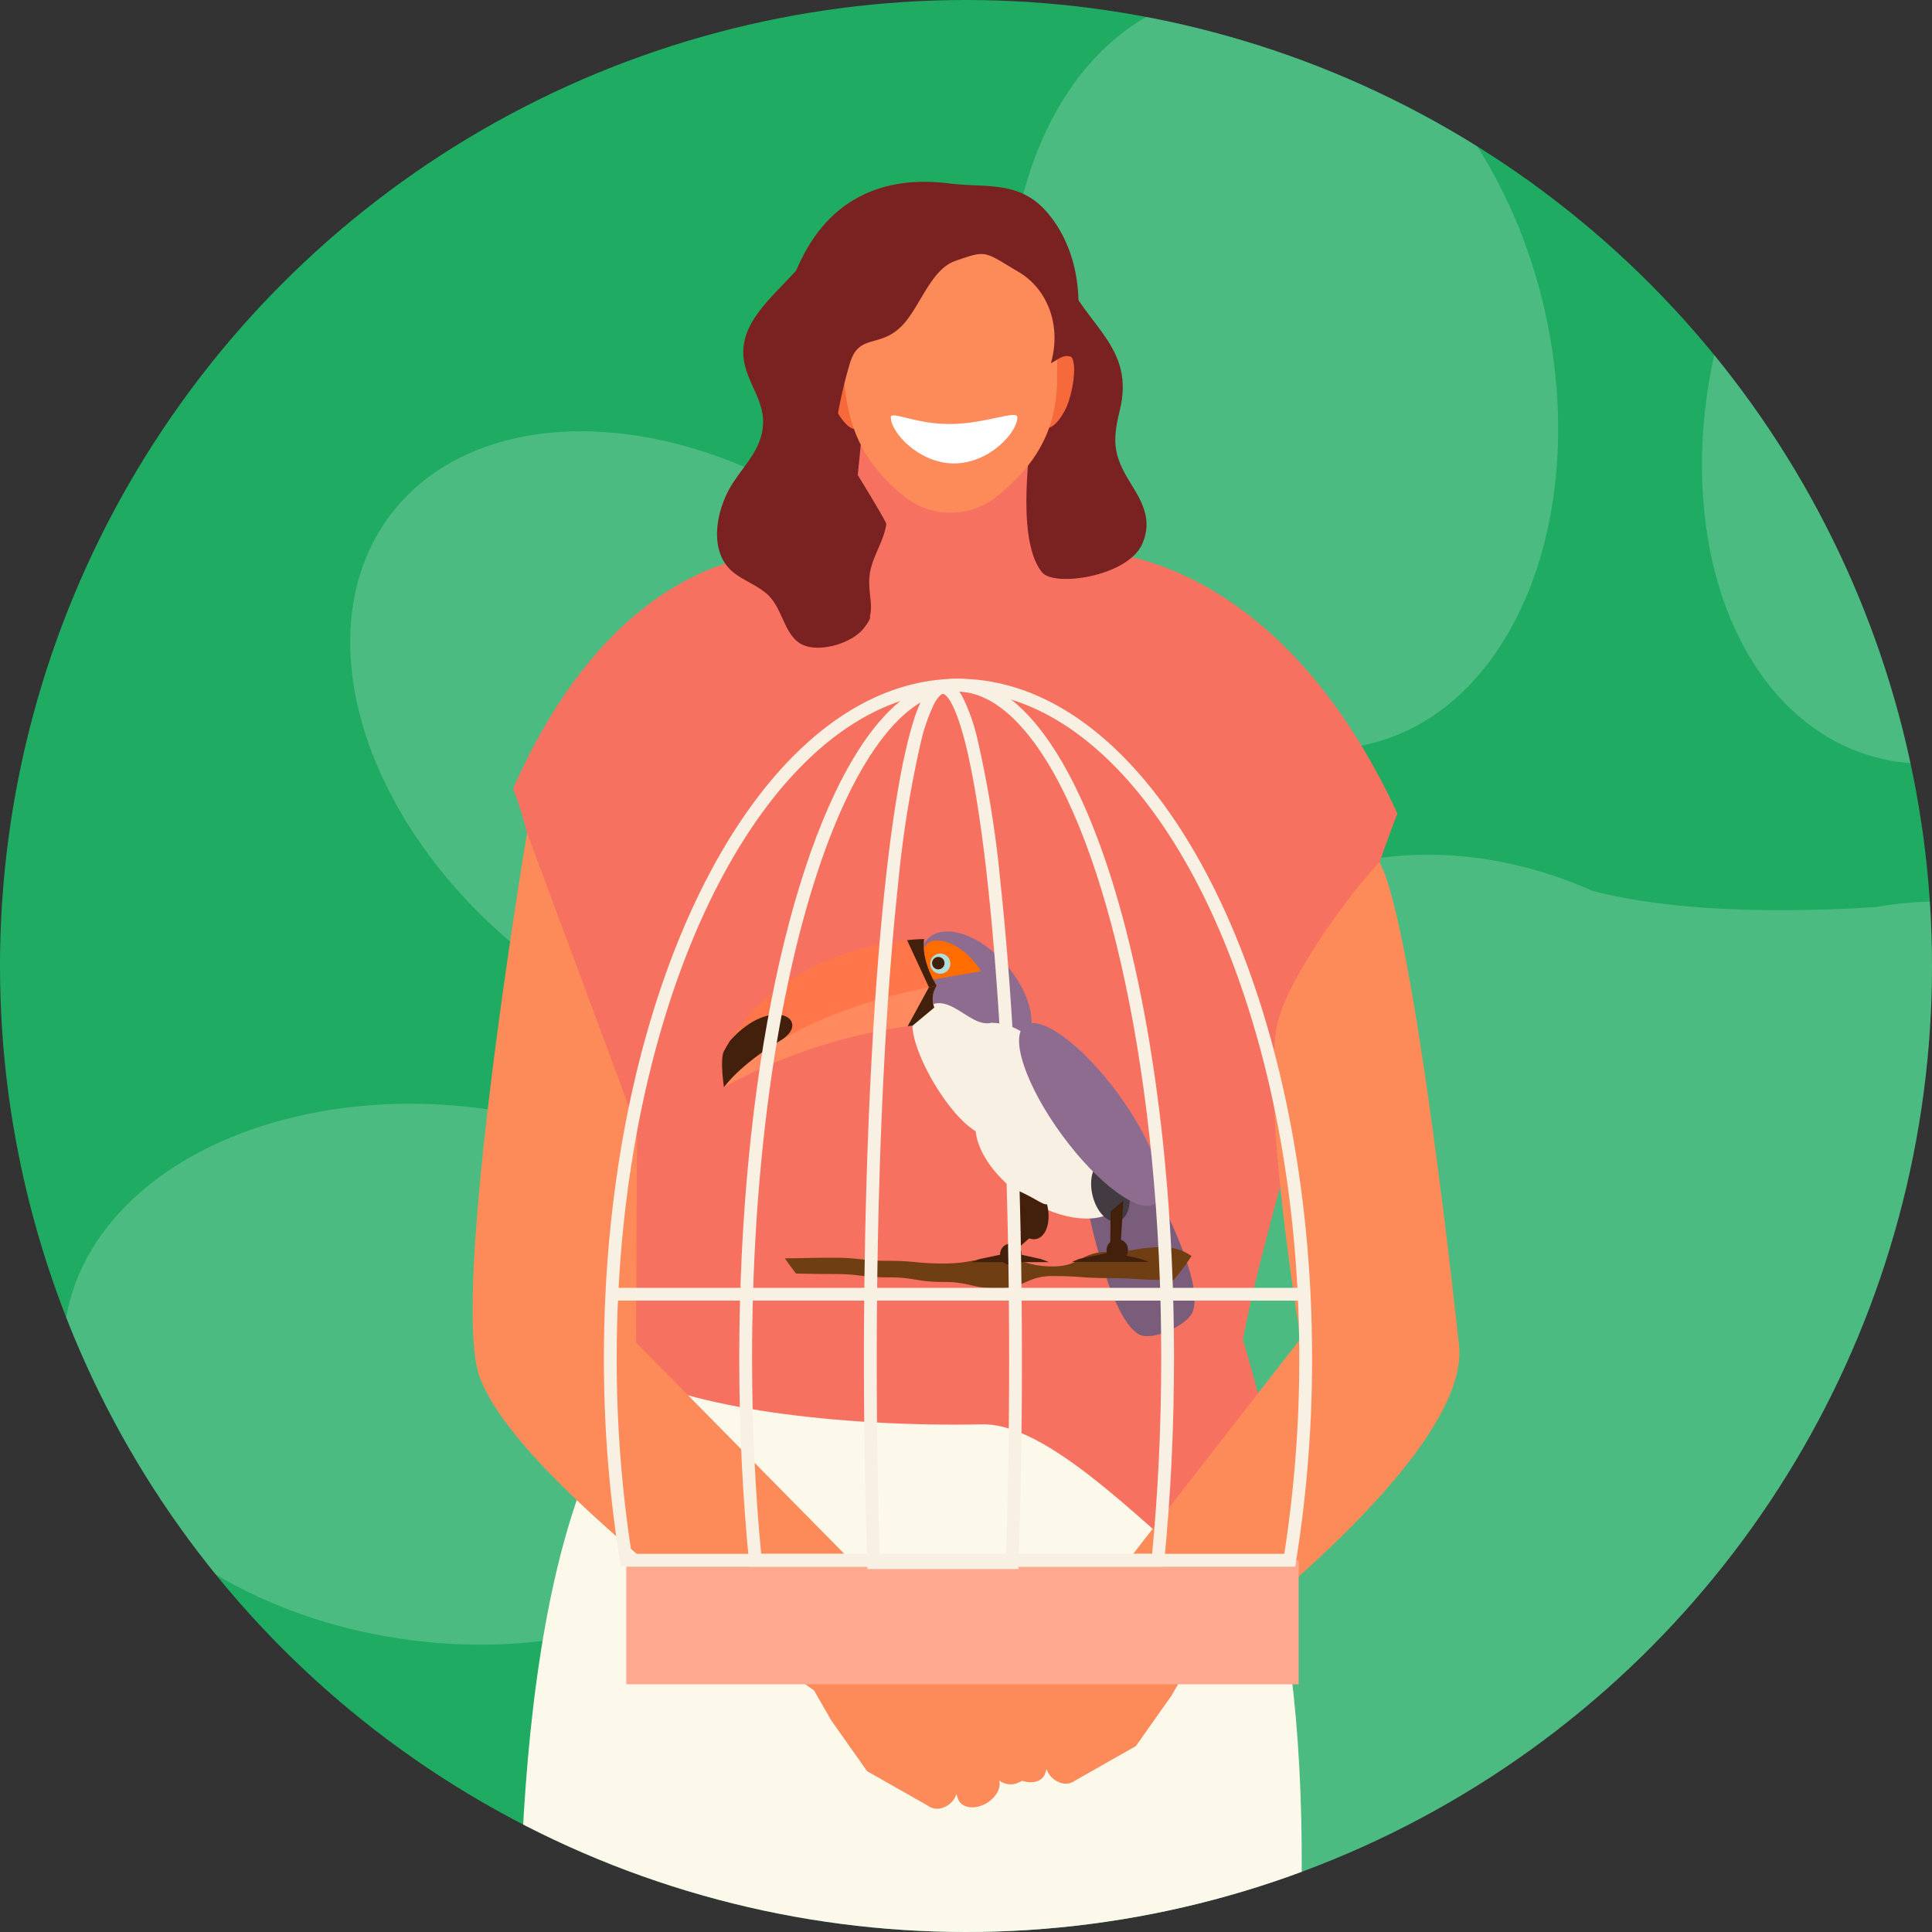<svg xmlns="http://www.w3.org/2000/svg" xmlns:xlink="http://www.w3.org/1999/xlink" width="342" height="342" viewBox="0 0 342 342">
  <rect x="0" y="0" width="342" height="342" fill="#333333" stroke="none"/>
  <defs>
    <style>
      .cls-1, .cls-2 {
        fill: #fff;
      }

      .cls-2 {
        stroke: #707070;
      }

      .cls-3 {
        fill: #20ab62;
      }

      .cls-4 {
        opacity: 0.197;
        clip-path: url(#clip-path);
      }

      .cls-5 {
        clip-path: url(#clip-path-2);
      }

      .cls-6 {
        fill: #7a2222;
      }

      .cls-7 {
        fill: #fcf9eb;
      }

      .cls-8 {
        fill: #f77161;
      }

      .cls-9 {
        fill: #fc8b59;
      }

      .cls-10 {
        fill: #f6693b;
      }

      .cls-11 {
        fill: #7a5d7b;
      }

      .cls-12 {
        fill: #8e6c8f;
      }

      .cls-13 {
        fill: #703e13;
      }

      .cls-14 {
        fill: #f8f0e2;
      }

      .cls-15 {
        fill: #43200c;
      }

      .cls-16 {
        fill: #423b41;
      }

      .cls-17 {
        fill: #ff6d00;
      }

      .cls-18 {
        fill: #b1dddc;
      }

      .cls-19 {
        fill: #ff8a5f;
      }

      .cls-20 {
        fill: #fe764a;
      }

      .cls-21 {
        fill: #ffaa90;
      }
    </style>
    <clipPath id="clip-path">
      <circle id="Ellipse_38" data-name="Ellipse 38" class="cls-1" cx="171" cy="171" r="171" transform="translate(11368 -611)"/>
    </clipPath>
    <clipPath id="clip-path-2">
      <circle id="Ellipse_37" data-name="Ellipse 37" class="cls-2" cx="171" cy="171" r="171" transform="translate(10704 -534)"/>
    </clipPath>
  </defs>
  <g id="Gruppe_463" data-name="Gruppe 463" transform="translate(-36 -150)">
    <circle id="Ellipse_36" data-name="Ellipse 36" class="cls-3" cx="171" cy="171" r="171" transform="translate(36 150)"/>
    <g id="Gruppe_maskieren_4" data-name="Gruppe maskieren 4" class="cls-4" transform="translate(-11332 761)">
      <g id="Gruppe_120" data-name="Gruppe 120" transform="translate(11333.47 -352.41) rotate(-60)">
        <ellipse id="Ellipse_1" data-name="Ellipse 1" class="cls-1" cx="67.862" cy="47.472" rx="67.862" ry="47.472" transform="matrix(0.128, -0.992, 0.992, 0.128, 132.515, 134.611)"/>
        <ellipse id="Ellipse_2" data-name="Ellipse 2" class="cls-1" cx="47.472" cy="67.862" rx="47.472" ry="67.862" transform="translate(0 46.163) rotate(-22.658)"/>
        <ellipse id="Ellipse_3" data-name="Ellipse 3" class="cls-1" cx="67.862" cy="47.472" rx="67.862" ry="47.472" transform="translate(215.952 141.197) rotate(-42.658)"/>
        <ellipse id="Ellipse_4" data-name="Ellipse 4" class="cls-1" cx="67.862" cy="47.472" rx="67.862" ry="47.472" transform="matrix(0.976, -0.219, 0.219, 0.976, 280.395, 207.485)"/>
        <path id="Pfad_94" data-name="Pfad 94" class="cls-1" d="M-44.721,196.714c-6.493-9.724-18.259-28.767-22.663-45.031-2.365-22.2-13.949-41.7-33.181-51.648-17.543-9.071-37.9-8.348-56.128.124v-.011c-.118.061-.247.116-.368.176-.139.066-.281.132-.421.2-16.9,8.1-45.7,9.445-57.388,9.645-1.676-.055-3.354-.05-5.036.029l-.126,0,0,.011c-25.636,1.247-51.516,18.056-65.76,45.6C-305.8,194.5-295.27,239.7-262.273,256.757a59.97,59.97,0,0,0,37.88,5.612v0s29.48,3.641,62.948,32.547h0a59.979,59.979,0,0,0,26.478,27.664c33,17.064,75.965-.471,95.971-39.161C-23.211,252.895-26.45,218.327-44.721,196.714Z" transform="translate(312.955 71.827)"/>
      </g>
    </g>
    <g id="Gruppe_maskieren_3" data-name="Gruppe maskieren 3" class="cls-5" transform="translate(-10668 684)">
      <g id="Gruppe_88" data-name="Gruppe 88" transform="translate(10787.658 -501.815)">
        <path id="Pfad_308" data-name="Pfad 308" class="cls-6" d="M962.174,288c0,22.842-12.441,41.363-27.792,41.363S906.589,310.847,906.589,288s12.444-41.367,27.793-41.367S962.174,265.157,962.174,288Z" transform="translate(-849.815 -243.122)"/>
        <path id="Pfad_309" data-name="Pfad 309" class="cls-7" d="M978.042,650.68c5.431-50.973,4.153-101.965-14.709-131.929-20.513-24.483-74.8-27.1-96.932-4.97-22.228,22.227-25.805,81.38-23.513,136.9Z" transform="translate(-834.063 -304.865)"/>
        <path id="Pfad_310" data-name="Pfad 310" class="cls-8" d="M997.431,366.43c-22.3-48.192-55.266-46.453-55.266-46.453l-.165.2-4.631-1.6-2.476-15.624-31.7-9.46-2.481,25.085-5.3,1.834-.025-.029s-33.047-6.936-54.5,41.64c6.14,14.552,15.85,81.605,20.153,102.928,10.047,6.65,37.851,10.129,62.884,9.6,25.558-.538,74.994,85,46.164-15.051C974.022,438.1,991.541,381.089,997.431,366.43Z" transform="translate(-833.721 -254.601)"/>
        <g id="Gruppe_70" data-name="Gruppe 70" transform="translate(0 115.242)">
          <path id="Pfad_311" data-name="Pfad 311" class="cls-9" d="M1051.955,486.635l-28.006-.8s-6.945-41.7-4.159-55.442c1.684-8.332,13.535-24.258,18.149-28.874C1044.138,412.8,1051.955,486.635,1051.955,486.635Z" transform="translate(-877.385 -396.308)"/>
          <g id="Gruppe_69" data-name="Gruppe 69">
            <path id="Pfad_312" data-name="Pfad 312" class="cls-9" d="M841.043,394.616,860.5,446.954l-.167,37.887L902.2,527.328a27.211,27.211,0,0,1,4.415.014l9.425,2.181,17.588,4.729,5.268-2.029s1.542,5.891-6.147,8.394c-1.228.395-5.968.305-5.968.305l9.651,14.045c.6,1.352-.255,3.193-1.916,4.117a3,3,0,0,1-3.8-.309,3.923,3.923,0,0,1-2.443,3.844,3.357,3.357,0,0,1-3.657-.241c.392,1.476-.78,3.341-2.7,4.251-2,.938-4.06.489-4.6-1.009l-.292-.837a3.667,3.667,0,0,1-1.986,2.233,2.839,2.839,0,0,1-3.035-.178v0l-10.775-6.12-6.331-8.971-3.068-5.332c-6.929-4.855-53.114-37.712-59.272-55.743C827.413,475.617,841.043,394.616,841.043,394.616Z" transform="translate(-831.394 -394.616)"/>
            <path id="Pfad_313" data-name="Pfad 313" class="cls-9" d="M1003.791,511.716l-30.125,38.739a27.064,27.064,0,0,0-4.411.015l-9.426,2.18-17.586,4.731-5.27-2.033s-1.543,5.891,6.149,8.4c1.228.394,5.965.3,5.965.3l-9.649,14.048c-.6,1.351.258,3.19,1.918,4.114a3,3,0,0,0,3.8-.306,3.921,3.921,0,0,0,2.443,3.843,3.367,3.367,0,0,0,3.654-.24c-.39,1.471.781,3.339,2.7,4.252,2,.935,4.057.486,4.6-1.009l.293-.839a3.654,3.654,0,0,0,1.984,2.233,2.834,2.834,0,0,0,3.037-.177v0l10.774-6.118,6.334-8.973,3.065-5.334c6.93-4.853,50.373-38.158,47.757-57.029C1030.193,500.939,1003.791,511.716,1003.791,511.716Z" transform="translate(-857.227 -422.185)"/>
          </g>
        </g>
        <g id="Gruppe_72" data-name="Gruppe 72" transform="translate(43.267)">
          <g id="Gruppe_71" data-name="Gruppe 71">
            <path id="Pfad_314" data-name="Pfad 314" class="cls-6" d="M967.852,263.672c4.205,9.4,12.681,12.955,9.892,24.187-1.32,5.321-1.1,7.833,1.763,12.505,1.95,3.186,4.261,6.646,2.171,11.161-2.606,5.623-15.511,7.556-17.671,4.9C956,306.592,967.852,263.672,967.852,263.672Z" transform="translate(-906.468 -247.296)"/>
            <path id="Pfad_315" data-name="Pfad 315" class="cls-10" d="M966.713,283.7c6.182-5.375,4.187,5.512,2.729,8.348-.536,1.043-1.715,3.093-3.065,3.341Z" transform="translate(-907.729 -251.841)"/>
            <path id="Pfad_316" data-name="Pfad 316" class="cls-10" d="M918.721,283.7c-6.181-5.375-4.184,5.512-2.727,8.348.534,1.043,1.919,3.3,3.267,3.546Z" transform="translate(-895.017 -251.841)"/>
            <path id="Pfad_317" data-name="Pfad 317" class="cls-9" d="M956.129,278.515c0-7.121.394-18.429-2.675-23.138-3.567-5.482-10.351-5.982-16.187-5.982s-12.62.5-16.185,5.982c-3.068,4.708-3.157,16.032-2.675,23.138.613,9.071,3.663,15.3,10.585,20.919a13.145,13.145,0,0,0,16.554,0C952.467,293.814,956.129,287.586,956.129,278.515Z" transform="translate(-895.924 -243.798)"/>
            <path id="Pfad_318" data-name="Pfad 318" class="cls-6" d="M946.32,246.515c-4.7-4.7-10.568-3.489-16.453-4.239-19.381-2.468-25.333,11.316-27.171,15.43-4.6,5.092-10.656,9.791-9.1,16.588.968,4.23,3.93,7.1,3.124,11.763-.75,4.323-4.294,7.146-6.163,10.9-1.619,3.249-2.61,7.739-1.139,11.251,1.614,3.851,5.151,4.208,8.056,6.681,2.683,2.285,3.02,6.743,5.666,8.635,2.925,2.089,8.94.347,11.223-2.15.651-.714,1.668-2.174,1.393-2.462.576-2.181-.322-4.366-.069-7.045.315-3.338,2.482-6.009,2.981-9.27.079-.513-7.293-12.252-9.171-15.618a80.439,80.439,0,0,1,2.73-12.882c1.6-5.389,5.319-2.547,9.292-6.717,3.156-3.311,5.026-9.879,9.357-11.393,5.676-1.988,5.041-1.7,11.26,1.982,4.874,2.885,7.63,9.2,5.662,16.132,1.373-.7,2.265-1.692,3.678-1.09C955.2,258.069,949.437,249.63,946.32,246.515Z" transform="translate(-888.699 -241.982)"/>
          </g>
          <path id="Pfad_319" data-name="Pfad 319" class="cls-1" d="M951.844,297.055c0,2.715-5.016,8.169-11.2,8.169s-11.2-5.454-11.2-8.169c0-1.206,4.273,1.193,10.459,1.193S951.844,295.666,951.844,297.055Z" transform="translate(-898.679 -255.373)"/>
        </g>
        <g id="Gruppe_81" data-name="Gruppe 81" transform="translate(44.156 132.688)">
          <g id="Gruppe_73" data-name="Gruppe 73" transform="translate(34.989)">
            <path id="Pfad_320" data-name="Pfad 320" class="cls-11" d="M994.112,499.941c-1.088,2.293-7.178,5.052-9.4,3.831-5.287-2.893-9.091-22.327-9.091-22.327l11.678-3.746S996.606,494.687,994.112,499.941Z" transform="translate(-945.87 -432.414)"/>
            <path id="Pfad_321" data-name="Pfad 321" class="cls-12" d="M951.587,423.7c4.561,5.294,5.811,11.694,2.791,14.293s-9.161.416-13.723-4.878-5.81-11.694-2.791-14.294S947.028,418.4,951.587,423.7Z" transform="translate(-936.218 -417.721)"/>
          </g>
          <path id="Pfad_322" data-name="Pfad 322" class="cls-13" d="M971.545,491.772c-4.864,0-4.864.828-9.727.828s-4.862,2.569-9.726,2.569-4.863-1.377-9.726-1.377-4.863.86-9.725.86-4.863-.475-9.725-.475-4.864-.545-9.726-.545c-4.441,0-4.828.085-8.565.1q.935,1.393,1.973,2.708c2.1.027,3.08.075,6.594.075,4.862,0,4.862.593,9.725.593s4.863.811,9.726.811,4.864,1.137,9.726,1.137,4.862-2.184,9.725-2.184,4.863.36,9.726.36,4.862.321,9.726.321c.706,0,1.308.029,1.838.079a43.432,43.432,0,0,0,3.212-4.295A8.481,8.481,0,0,0,971.545,491.772Z" transform="translate(-893.49 -435.862)"/>
          <g id="Gruppe_74" data-name="Gruppe 74" transform="translate(33.715 12.71)">
            <path id="Pfad_323" data-name="Pfad 323" class="cls-14" d="M967.549,459.547c6.909,4.609,10.342,11.6,7.665,15.609s-10.446,3.524-17.355-1.083-10.342-11.6-7.666-15.611S960.639,454.938,967.549,459.547Z" transform="translate(-938.146 -439.746)"/>
            <path id="Pfad_324" data-name="Pfad 324" class="cls-15" d="M963.972,480.755c.727,2.942-.1,5.676-1.849,6.109s-3.755-1.6-4.482-4.544a17.435,17.435,0,0,1-.049-4.557C962.251,479.77,962.93,480.755,963.972,480.755Z" transform="translate(-940.15 -445.14)"/>
            <path id="Pfad_325" data-name="Pfad 325" class="cls-16" d="M983,476.12c.727,2.942-.1,5.677-1.849,6.107s-3.755-1.6-4.481-4.542.1-5.677,1.849-6.11S982.274,473.178,983,476.12Z" transform="translate(-944.79 -443.61)"/>
            <path id="Pfad_326" data-name="Pfad 326" class="cls-14" d="M958.455,448.09a10.038,10.038,0,0,1-10.019,10.057c-5.533,0-13.9-14.06-13.9-19.615,4.92-9.2,9.462.592,13.9-.5A10.037,10.037,0,0,1,958.455,448.09Z" transform="translate(-934.532 -434.555)"/>
          </g>
          <path id="Pfad_327" data-name="Pfad 327" class="cls-17" d="M946.93,425.305a13.293,13.293,0,0,0-4.26-4.35c-1.2-.71-4.624-2.212-5.868.3a21.947,21.947,0,0,0-1.137,5.98Z" transform="translate(-901.094 -418.245)"/>
          <g id="Gruppe_75" data-name="Gruppe 75" transform="translate(36.853 3.923)">
            <path id="Pfad_328" data-name="Pfad 328" class="cls-18" d="M942.253,424.7a1.783,1.783,0,1,1-1.783-1.783A1.783,1.783,0,0,1,942.253,424.7Z" transform="translate(-938.688 -422.917)"/>
            <path id="Pfad_329" data-name="Pfad 329" class="cls-15" d="M941.324,424.815a1.1,1.1,0,1,1-1.1-1.1A1.1,1.1,0,0,1,941.324,424.815Z" transform="translate(-938.796 -423.113)"/>
          </g>
          <path id="Pfad_330" data-name="Pfad 330" class="cls-12" d="M977.06,451.746c6.375,8.7,9.316,17.386,6.568,19.4s-10.141-3.41-16.515-12.111-9.315-17.386-6.568-19.4S970.686,443.045,977.06,451.746Z" transform="translate(-906.937 -422.987)"/>
          <g id="Gruppe_78" data-name="Gruppe 78" transform="translate(44.209 47.692)">
            <g id="Gruppe_76" data-name="Gruppe 76" transform="translate(0 4.504)">
              <path id="Pfad_331" data-name="Pfad 331" class="cls-15" d="M958.668,490.652l-2.216-.322,3.778-3.478,1.2,1.38Z" transform="translate(-950.396 -486.853)"/>
              <path id="Pfad_332" data-name="Pfad 332" class="cls-15" d="M958.85,492.479a1.9,1.9,0,1,1-1.874-1.575A1.745,1.745,0,0,1,958.85,492.479Z" transform="translate(-950.065 -487.845)"/>
              <path id="Pfad_333" data-name="Pfad 333" class="cls-15" d="M960.725,494.173l-5.383-1.183-5.591,1.183-1.32.54H962.1Z" transform="translate(-948.431 -488.356)"/>
            </g>
            <g id="Gruppe_77" data-name="Gruppe 77" transform="translate(17.677)">
              <path id="Pfad_334" data-name="Pfad 334" class="cls-15" d="M982.78,487.98l-1.889.779.069-6.015,2.252-1.856Z" transform="translate(-974.059 -480.888)"/>
              <path id="Pfad_335" data-name="Pfad 335" class="cls-15" d="M983.8,491.521a1.9,1.9,0,1,1-1.874-1.573A1.744,1.744,0,0,1,983.8,491.521Z" transform="translate(-973.853 -483.107)"/>
              <path id="Pfad_336" data-name="Pfad 336" class="cls-15" d="M984.136,494.135l-5.382-1.183-5.592,1.183-1.319.539h13.673Z" transform="translate(-971.843 -483.843)"/>
            </g>
          </g>
          <g id="Gruppe_80" data-name="Gruppe 80" transform="translate(0 1.356)">
            <path id="Pfad_337" data-name="Pfad 337" class="cls-19" d="M923.7,437.532a93.089,93.089,0,0,0-33.373,10.912c.652-.7,5.348-12.48,37.651-17.969a4.276,4.276,0,0,0-.427,3.85Z" transform="translate(-889.988 -422.202)"/>
            <path id="Pfad_338" data-name="Pfad 338" class="cls-20" d="M925.661,419.518s-24.6,0-35.442,19.823c-.771,1.409,0,6.418,0,6.418s8.486-12.551,37.651-17.969C924.876,422.8,925.661,419.518,925.661,419.518Z" transform="translate(-889.877 -419.518)"/>
            <g id="Gruppe_79" data-name="Gruppe 79">
              <path id="Pfad_339" data-name="Pfad 339" class="cls-15" d="M891.294,441.846q-.556.885-1.074,1.831c-.771,1.409,0,6.418,0,6.418s2.623-3.879,9.964-8.256C906.047,438.344,898.8,433.469,891.294,441.846Z" transform="translate(-889.877 -423.854)"/>
              <path id="Pfad_340" data-name="Pfad 340" class="cls-15" d="M933.262,419.715l3.863,8.337c.453-.089.911-.177,1.373-.261-2.994-4.993-2.209-8.273-2.209-8.273S935.153,419.518,933.262,419.715Z" transform="translate(-900.505 -419.518)"/>
              <path id="Pfad_341" data-name="Pfad 341" class="cls-15" d="M938.53,430.475c-.76.129-.642.126-1.373.261l-3.766,6.9c.558-.072.862-.1.862-.1l3.851-3.207A4.276,4.276,0,0,1,938.53,430.475Z" transform="translate(-900.537 -422.202)"/>
            </g>
          </g>
        </g>
        <g id="Gruppe_87" data-name="Gruppe 87" transform="translate(23.244 87.966)">
          <rect id="Rechteck_24" data-name="Rechteck 24" class="cls-21" width="119.029" height="21.958" transform="translate(3.958 156.043)"/>
          <g id="Gruppe_86" data-name="Gruppe 86">
            <g id="Gruppe_82" data-name="Gruppe 82">
              <path id="Pfad_342" data-name="Pfad 342" class="cls-14" d="M865.173,515.665l-.153-.951a224.848,224.848,0,0,1-2.84-35.956h0c0-33.059,6.912-62.994,18.154-84.762h0c11.227-21.734,26.881-35.48,44.526-35.507h0c17.644.027,33.3,13.773,44.525,35.507h0c11.242,21.768,18.151,51.7,18.154,84.762h0a225.028,225.028,0,0,1-2.839,35.956h0l-.156.951Zm118.408-1.133v0Zm-.966-1.134a223.109,223.109,0,0,0,2.658-34.64h0c0-32.74-6.866-62.371-17.9-83.722h0c-11.048-21.388-26.167-34.309-42.513-34.282h0c-16.347-.027-31.466,12.894-42.514,34.282h0c-11.035,21.351-17.9,50.982-17.9,83.722h0A223.017,223.017,0,0,0,867.1,513.4H982.615Z" transform="translate(-862.179 -358.489)"/>
            </g>
            <g id="Gruppe_83" data-name="Gruppe 83" transform="translate(23.959)">
              <path id="Pfad_343" data-name="Pfad 343" class="cls-14" d="M895.731,515.665l-.1-1.022c-1.117-11.331-1.72-23.382-1.72-35.884h0c.03-49.513,9.353-91.916,23.034-110.449h0c4.567-6.167,9.763-9.809,15.447-9.821h0c5.685.012,10.88,3.654,15.447,9.821h0c4.582,6.187,8.634,15.009,12.041,25.868h0c6.8,21.713,10.989,51.584,10.991,84.581h0c0,12.5-.6,24.553-1.719,35.884h0l-.1,1.022Zm72.3-1.133v0ZM967,513.4c1.046-10.957,1.61-22.587,1.609-34.64h0c.03-49.183-9.457-91.46-22.587-109.1h0c-4.369-5.891-9-8.915-13.626-8.9h0c-4.63-.011-9.26,3.013-13.627,8.9h0c-4.354,5.87-8.348,14.495-11.7,25.2h0c-6.714,21.407-10.889,51.1-10.887,83.9h0c0,12.052.563,23.683,1.61,34.64H967Z" transform="translate(-893.912 -358.489)"/>
            </g>
            <g id="Gruppe_84" data-name="Gruppe 84" transform="translate(46.029 0.422)">
              <path id="Pfad_344" data-name="Pfad 344" class="cls-14" d="M923.771,516.224l-.037-1.095c-.384-11.307-.591-23.336-.591-35.812h0c0-46.322,2.839-86.431,7.026-106.336h0c1.445-6.666,2.842-11.009,4.868-13.01h0a3.066,3.066,0,0,1,2.091-.923h0a3.062,3.062,0,0,1,2.091.923h0a7.97,7.97,0,0,1,1.5,2.1h0a34.343,34.343,0,0,1,2.507,7.19h0a196.158,196.158,0,0,1,4.114,25.691h0c2.332,21.618,3.771,51.43,3.771,84.363h0c0,12.476-.205,24.5-.589,35.812h0l-.039,1.095Zm25.62-1.133v0Zm-1.095-1.133c.359-10.961.553-22.59.552-34.641h0c0-46.205-2.85-86.306-6.977-105.87h0c-1.326-6.491-2.991-10.78-4.2-11.828h0c-.306-.282-.465-.306-.538-.306h0c-.073,0-.233.024-.537.306h0a5.829,5.829,0,0,0-1.052,1.51h0a32.282,32.282,0,0,0-2.316,6.693h0a194.431,194.431,0,0,0-4.056,25.375h0c-2.322,21.5-3.759,51.254-3.759,84.12h0c0,12.049.193,23.679.553,34.641H948.3Z" transform="translate(-923.143 -359.048)"/>
            </g>
            <g id="Gruppe_85" data-name="Gruppe 85" transform="translate(1.41 107.818)">
              <path id="Pfad_345" data-name="Pfad 345" class="cls-14" d="M864.046,503.556V501.29H986.72v2.266Z" transform="translate(-864.046 -501.29)"/>
            </g>
          </g>
        </g>
      </g>
    </g>
  </g>
</svg>
